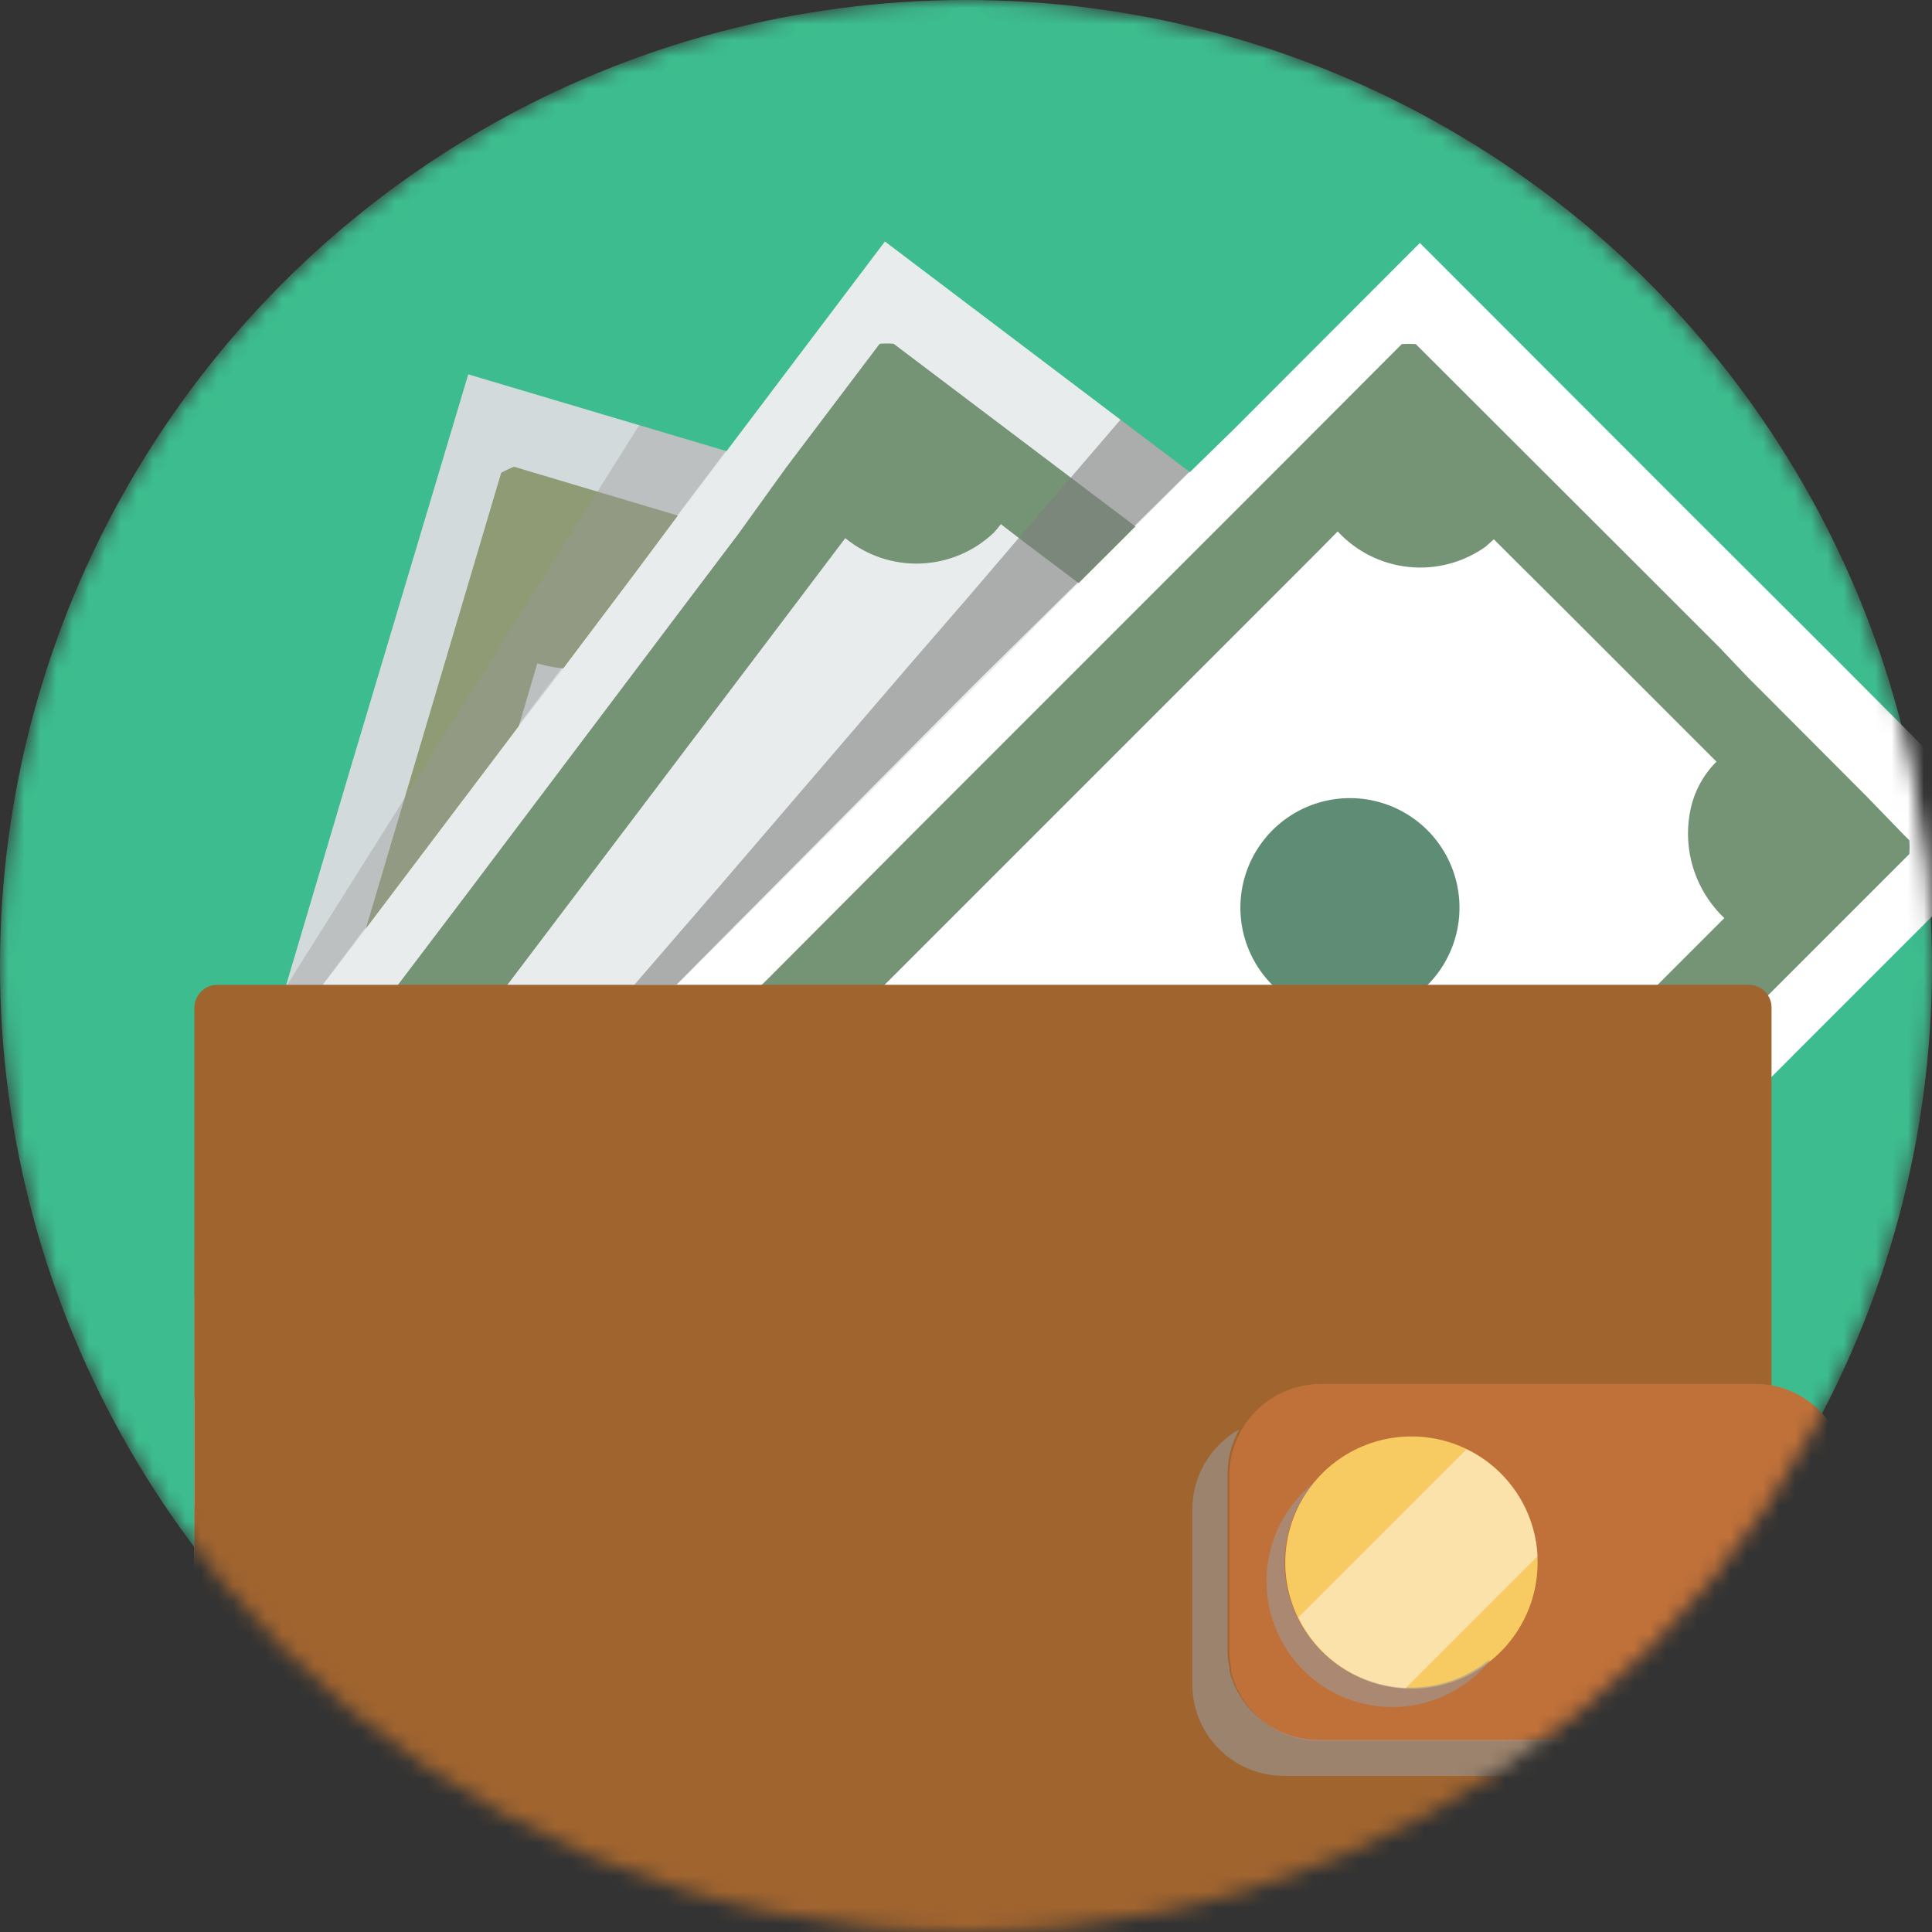 <svg width="120" height="120" viewBox="0 0 120 120" fill="none" xmlns="http://www.w3.org/2000/svg">
<rect x="0" y="0" width="120" height="120" fill="#333333" stroke="none"/>
<mask id="mask0" mask-type="alpha" maskUnits="userSpaceOnUse" x="0" y="0" width="120" height="120">
<circle cx="60" cy="60" r="60" fill="#4AB186"/>
</mask>
<g mask="url(#mask0)">
<circle cx="60" cy="60" r="60" fill="#3DBD8F"/>
<path d="M79.05 38.092L78.797 38.907L78.055 41.422L77.331 43.902L76.39 47.015L72.192 61.167L71.088 64.896V65.04L70.871 65.728L70.653 66.488V66.687L67.649 76.822L67.161 78.451L66.781 79.736L66.527 80.569L64.591 87.12L63.794 89.817L63.668 90.215L63.414 91.066L63.161 91.934L62.672 93.581L61.84 96.386L61.315 98.196L59.505 104.494L51.054 132.963H13.502C13.123 132.963 12.759 132.812 12.491 132.544C12.223 132.276 12.072 131.912 12.072 131.533V80.569L12.344 79.664L13.43 76.044L16.198 66.706L16.416 65.945V65.746L17.773 61.186L21.682 48.01L29.084 23.252L45.082 28.012L48.864 29.134L61.731 32.953L63.541 33.514L68.192 34.889L76.843 37.459L79.05 38.092Z" fill="#D3DADB"/>
<path d="M25.031 128.494C23.753 128.088 22.623 127.314 21.783 126.269C20.943 125.224 20.431 123.954 20.311 122.618C20.19 121.283 20.467 119.942 21.106 118.763C21.745 117.584 22.718 116.621 23.903 115.993C25.088 115.366 26.432 115.102 27.766 115.236C29.1 115.37 30.365 115.895 31.402 116.745C32.439 117.595 33.202 118.732 33.594 120.014C33.987 121.296 33.992 122.666 33.609 123.951C33.344 124.813 32.913 125.614 32.338 126.309C31.764 127.004 31.058 127.579 30.261 128.001C29.465 128.422 28.593 128.683 27.695 128.768C26.798 128.852 25.892 128.759 25.031 128.494Z" fill="#5F8C74"/>
<path d="M42.965 68.1C41.688 67.695 40.557 66.923 39.717 65.879C38.877 64.835 38.363 63.566 38.241 62.231C38.119 60.896 38.394 59.555 39.031 58.376C39.669 57.197 40.64 56.232 41.823 55.603C43.007 54.974 44.349 54.708 45.683 54.839C47.017 54.971 48.282 55.493 49.321 56.34C50.359 57.188 51.124 58.323 51.519 59.604C51.915 60.885 51.923 62.253 51.544 63.539C51.009 65.28 49.806 66.738 48.197 67.593C46.589 68.448 44.708 68.63 42.965 68.1Z" fill="#5F8C74"/>
<path d="M73.567 41.368L64.428 38.654L51.38 34.781L45.842 33.134L42.06 32.012L31.925 28.989C31.651 29.098 31.385 29.225 31.129 29.369L22.768 57.53L21.682 61.15L19.764 67.575L15.402 82.324L12.072 93.491V112.476L12.669 110.485L15.71 100.223L24.759 70.036L27.401 61.113L29.21 55.286L32.197 45.187L33.373 41.206C33.899 41.358 34.438 41.462 34.983 41.513C36.511 41.698 38.056 41.351 39.358 40.53C40.66 39.709 41.64 38.465 42.132 37.007L42.856 37.224L48.394 38.871L60.627 42.49H60.881C60.57 43.592 60.562 44.757 60.858 45.862C61.154 46.968 61.744 47.972 62.564 48.77C63.419 49.663 64.482 50.328 65.658 50.707L65.912 50.797L62.871 61.041L62.22 63.213L61.749 64.86L61.514 65.602L61.243 66.561L59.198 73.438L58.727 74.995L55.452 85.673L54.891 87.482L54.402 89.111L51.959 97.382L51.09 100.296L48.086 110.395L41.444 132.836H47.054L48.412 128.276L48.683 127.316L56.356 101.527L56.755 100.133L57.352 98.142L58.329 94.848V94.758L58.709 93.545L59.234 91.736L59.722 90.088L60.32 88.08L63.65 76.841L64.138 75.248L64.699 73.438L66.726 66.579L66.962 65.765V65.547L67.432 63.955L68.246 61.186L73.929 42.092C73.828 41.842 73.707 41.6 73.567 41.368Z" fill="#8F9B75"/>
<path d="M50.566 90.306C50.509 89.619 50.406 88.935 50.258 88.261C50.264 88.165 50.264 88.068 50.258 87.972C50.165 87.554 50.044 87.143 49.896 86.741C49.611 85.88 49.241 85.05 48.792 84.262C47.711 82.354 46.214 80.715 44.413 79.466C44.046 79.204 43.666 78.962 43.273 78.742C42.318 78.203 41.304 77.777 40.25 77.475C39.656 77.3 39.052 77.161 38.441 77.059H38.169C37.57 76.969 36.965 76.915 36.359 76.896H36.323C34.972 76.878 33.625 77.055 32.324 77.421C31.926 77.529 31.546 77.638 31.147 77.782C30.527 78.027 29.922 78.311 29.338 78.633C26.767 79.971 24.657 82.049 23.281 84.6C21.904 87.15 21.325 90.054 21.617 92.937C21.91 95.82 23.061 98.549 24.921 100.771C26.781 102.993 29.265 104.606 32.052 105.4C33.881 105.956 35.801 106.145 37.703 105.955C39.605 105.764 41.45 105.2 43.133 104.293C44.815 103.386 46.302 102.155 47.506 100.671C48.71 99.186 49.609 97.479 50.15 95.645C50.489 94.54 50.689 93.397 50.747 92.243C50.602 91.501 50.602 90.904 50.566 90.306ZM40.232 97.654C39.424 97.854 38.579 97.854 37.771 97.654L38.242 95.7L38.513 94.541C39.308 94.703 40.134 94.561 40.829 94.143C41.242 93.854 41.532 93.422 41.644 92.931C41.747 92.614 41.776 92.278 41.729 91.949C41.682 91.619 41.56 91.305 41.372 91.03C41.147 90.711 40.812 90.485 40.431 90.397C40.02 90.338 39.6 90.371 39.203 90.493C38.806 90.615 38.441 90.823 38.133 91.103L35.274 93.383C34.5 94.038 33.634 94.575 32.704 94.976H32.541C31.752 95.229 30.904 95.229 30.116 94.976C29.432 94.795 28.813 94.423 28.333 93.904C27.852 93.385 27.529 92.74 27.401 92.044C27.401 91.845 27.401 91.646 27.311 91.447C27.249 90.984 27.249 90.516 27.311 90.053L25.664 89.564L26.37 87.23L27.98 87.7C28.236 87.105 28.578 86.55 28.994 86.053C29.482 85.508 30.107 85.102 30.803 84.877C31.452 84.641 32.153 84.585 32.83 84.714L32.342 87.918C31.721 87.795 31.077 87.905 30.532 88.225C30.152 88.516 29.89 88.933 29.79 89.401C29.695 89.647 29.661 89.911 29.689 90.172C29.717 90.434 29.808 90.684 29.953 90.904C30.219 91.257 30.594 91.511 31.021 91.628C31.467 91.717 31.927 91.711 32.37 91.608C32.814 91.504 33.23 91.308 33.59 91.03C34.101 90.695 34.58 90.313 35.02 89.89C35.726 89.275 36.197 88.859 36.45 88.678C36.792 88.421 37.148 88.186 37.518 87.972C37.903 87.72 38.316 87.514 38.748 87.356C39.038 87.249 39.334 87.158 39.635 87.085C40.084 87.008 40.543 87.008 40.992 87.085H41.3C41.71 87.194 42.1 87.365 42.458 87.592C43.02 87.969 43.48 88.478 43.797 89.076C43.941 89.365 44.057 89.668 44.141 89.981C44.252 90.516 44.295 91.063 44.268 91.609C44.268 91.863 44.268 92.152 44.141 92.46L45.77 92.931V93.202L45.155 95.283L43.472 94.777C43.199 95.377 42.818 95.923 42.35 96.387C41.771 96.993 41.039 97.43 40.232 97.654Z" fill="#5F8C74"/>
<path d="M96.497 46.418L87.684 58.074L85.349 61.168L79.269 69.204L78.255 70.561L71.758 79.158L70.745 80.497L63.705 89.818L63.415 90.198L62.366 91.573L61.569 92.641L61.352 92.912L60.049 94.722L59.506 95.446L57.407 98.215L55.507 100.749L48.141 110.468L35.093 127.751L34.641 128.349L31.184 132.909H13.557C13.369 132.909 13.184 132.872 13.01 132.8C12.836 132.729 12.679 132.623 12.546 132.49C12.413 132.358 12.308 132.2 12.236 132.027C12.164 131.853 12.127 131.667 12.127 131.479V71.665L12.978 70.561L15.892 66.706L16.453 65.946L16.598 65.747L19.493 61.947L20.054 61.186L22.805 57.567L32.089 45.278L34.876 41.658L39.4 35.65L42.097 32.03L45.119 28.031L54.964 15L73.912 29.334L83.721 36.736L89.602 41.188L95.23 45.441L96.497 46.418Z" fill="#E9ECED"/>
<path d="M52.195 61.838C51.14 61.011 50.353 59.89 49.933 58.617C49.513 57.343 49.479 55.974 49.834 54.681C50.189 53.389 50.918 52.23 51.93 51.35C52.942 50.47 54.191 49.909 55.52 49.736C56.85 49.564 58.2 49.788 59.403 50.38C60.606 50.973 61.606 51.908 62.28 53.067C62.953 54.227 63.269 55.559 63.188 56.897C63.106 58.236 62.631 59.52 61.823 60.589C61.273 61.304 60.588 61.904 59.806 62.353C59.025 62.803 58.162 63.094 57.268 63.21C56.373 63.326 55.465 63.265 54.595 63.029C53.724 62.794 52.909 62.389 52.195 61.838Z" fill="#5F8C74"/>
<path d="M90.235 47.559L89.71 47.161L87.176 45.243L79.756 39.669L78.743 38.908L76.825 37.461L70.454 32.646L55.506 21.353C55.217 21.326 54.926 21.326 54.637 21.353L48.81 29.063L45.842 33.189L42.711 37.334L29.066 55.432L24.65 61.26L21.212 65.82L20.759 66.418L19.764 67.721L13.43 76.118L12.072 77.928V86.886L15.402 82.507L24.686 70.218L31.419 61.296L48.249 39.053L51.38 34.909L52.502 33.425C53.817 34.504 55.482 35.065 57.182 35.002C58.882 34.938 60.5 34.255 61.731 33.081C61.885 32.913 62.03 32.738 62.166 32.556L63.577 33.642L67.016 36.23L76.517 43.469L77.331 44.084L77.766 44.41C77.069 45.321 76.654 46.416 76.571 47.559C76.485 48.792 76.716 50.026 77.242 51.145C77.768 52.263 78.571 53.228 79.575 53.948L73.965 61.35L71.142 65.096L71.052 65.223L70.527 65.911L70.093 66.49L69.803 66.87L64.718 73.602L63.487 75.213L62.455 76.589L55.452 85.674L54.275 87.23L53.262 88.588L50.584 92.207L48.774 94.56L40.684 105.256L31.636 117.165L23.836 127.481L23.474 127.969L23.112 128.44L21.049 131.173C19.768 130.118 18.153 129.555 16.494 129.585C14.836 129.615 13.242 130.235 12 131.335V131.571C12 131.758 12.037 131.944 12.109 132.118C12.181 132.291 12.286 132.449 12.419 132.582C12.552 132.714 12.709 132.82 12.883 132.892C13.056 132.963 13.242 133 13.43 133H26.424L30.043 128.15L30.17 127.987L30.55 127.499L33.663 123.372L50.982 100.46L52.629 98.288L58.04 91.103L59.071 89.764L60.32 88.099L66.672 79.701L67.486 78.634L67.812 78.181L68.5 77.276L75.142 68.481L75.666 67.811L76.173 67.141L76.535 66.653L77.259 65.694L80.698 61.133L85.041 55.414L90.379 48.337C90.347 48.075 90.299 47.816 90.235 47.559Z" fill="#759375"/>
<path d="M48.902 72.117C49.323 72.626 49.698 73.171 50.024 73.746C51.09 75.521 51.766 77.502 52.007 79.559C52.247 81.616 52.046 83.7 51.417 85.673C51.309 86.035 51.164 86.397 51.019 86.759C50.962 86.928 50.89 87.091 50.802 87.247C50.651 87.594 50.482 87.932 50.295 88.261C49.962 88.859 49.587 89.434 49.173 89.98C48.47 90.913 47.655 91.758 46.748 92.496C46.423 92.767 46.061 93.02 45.717 93.274C43.508 94.756 40.936 95.607 38.279 95.735C36.385 95.835 34.491 95.558 32.705 94.921C30.658 94.218 28.801 93.054 27.276 91.518C25.287 89.589 23.893 87.129 23.26 84.431C22.628 81.733 22.783 78.91 23.707 76.297C24.631 73.684 26.286 71.392 28.474 69.692C30.663 67.992 33.293 66.955 36.053 66.706H36.759C37.301 66.67 37.845 66.67 38.388 66.706C39.216 66.748 40.04 66.863 40.849 67.05C41.432 67.183 42.006 67.352 42.568 67.556C43.186 67.794 43.79 68.066 44.378 68.371L44.613 68.498C45.12 68.787 45.626 69.113 46.115 69.457L46.296 69.602L46.441 69.71C47.352 70.414 48.178 71.222 48.902 72.117Z" fill="#5F8C74"/>
<path d="M125 51.919L114.667 62.254L111.916 65.004L104.803 72.135L103.609 73.33L95.99 80.931L94.796 82.125L86.525 90.396L86.199 90.74L84.987 91.953L84.028 92.912L83.793 93.147L82.236 94.685L81.603 95.337L79.141 97.798L76.825 100.151L68.192 108.766L52.882 124.077L52.357 124.62L48.304 128.656L30.894 126.158C30.52 126.104 30.183 125.905 29.956 125.603C29.728 125.301 29.63 124.921 29.681 124.547L37.916 65.312L38.911 64.317L42.331 60.896L43.001 60.227L43.164 60.046L46.548 56.679L47.218 56.01L50.439 52.788L61.297 41.929L64.555 38.654L69.876 33.351L73.025 30.184L76.644 26.654L88.19 15.09L104.984 31.903L113.689 40.59L118.883 45.802L123.878 50.797L125 51.919Z" fill="white"/>
<path d="M78.944 61.095C78.014 60.13 77.391 58.911 77.152 57.592C76.913 56.274 77.068 54.914 77.598 53.683C78.129 52.453 79.011 51.406 80.134 50.675C81.257 49.944 82.57 49.56 83.91 49.573C85.25 49.585 86.557 49.993 87.666 50.745C88.775 51.497 89.637 52.56 90.145 53.8C90.652 55.041 90.782 56.403 90.519 57.717C90.255 59.031 89.609 60.237 88.662 61.186C87.361 62.461 85.606 63.168 83.784 63.151C81.962 63.134 80.221 62.395 78.944 61.095Z" fill="#5F8C74"/>
<path d="M118.593 52.192L118.141 51.739L115.951 49.477L109.436 42.944L108.549 42.057L106.83 40.247L101.184 34.601L87.936 21.371C87.647 21.353 87.357 21.353 87.068 21.371L80.245 28.212L76.626 31.832L73.006 35.451L56.99 51.468L51.76 56.717L47.724 60.77L47.199 61.277L46.041 62.435L38.603 69.874L37.029 71.466L35.798 80.335L39.671 76.444L50.529 65.585L58.438 57.676L78.164 37.949L81.783 34.329L83.086 33.008C84.241 34.258 85.812 35.043 87.505 35.216C89.198 35.389 90.896 34.939 92.28 33.949L92.787 33.497L94.035 34.745L97.094 37.786L105.527 46.22L106.233 46.925L106.613 47.306C105.8 48.118 105.24 49.149 105.002 50.274C104.746 51.484 104.804 52.741 105.172 53.923C105.539 55.104 106.204 56.172 107.101 57.024L100.532 63.594L97.22 66.888L97.112 66.996L96.478 67.63L95.972 68.136L95.646 68.462L89.656 74.435L88.226 75.864L87.013 77.095L78.815 85.293L77.44 86.669L76.246 87.863L73.097 91.013L71.106 92.913L61.659 102.432L51.108 112.984L41.951 122.141L41.535 122.557L41.1 122.974L38.657 125.489C37.529 124.255 35.995 123.467 34.334 123.268C32.674 123.068 30.997 123.471 29.609 124.403V124.639C29.557 125.013 29.655 125.392 29.883 125.694C30.11 125.996 30.447 126.196 30.821 126.249L43.706 128.059L47.996 123.77L48.14 123.607L48.575 123.191L52.194 119.571L72.517 99.102L74.436 97.184L80.679 90.94L81.874 89.746L83.358 88.261L90.796 80.823L91.737 79.864L92.135 79.484L92.949 78.688L100.731 70.905L101.346 70.29L101.926 69.693L102.36 69.277L103.21 68.426L107.246 64.39L112.332 59.304L118.593 53.043C118.612 52.759 118.612 52.475 118.593 52.192Z" fill="#759375"/>
<path d="M64.917 74.813C64.364 74.562 63.796 74.344 63.216 74.162H62.945C62.655 74.488 62.348 74.813 62.058 75.157L61.786 75.483L61.515 75.809L61.262 76.135L61.008 76.478L60.882 76.641H61.081L61.479 76.533C62.384 76.334 62.981 76.207 63.289 76.171C64.171 76.047 65.067 76.047 65.949 76.171C66.293 76.171 66.6 76.279 66.872 76.352C67.144 76.443 67.41 76.552 67.668 76.677C66.823 75.956 65.901 75.331 64.917 74.813ZM56.575 74.813C56.575 74.813 56.575 74.813 56.575 74.958C56.622 75.396 56.828 75.801 57.154 76.098C57.396 76.341 57.694 76.521 58.022 76.623L56.575 74.813ZM64.917 74.813C64.364 74.562 63.796 74.344 63.216 74.162H62.945C62.655 74.488 62.348 74.813 62.058 75.157L61.786 75.483L61.515 75.809L61.262 76.135L61.008 76.478L60.882 76.641H61.081L61.479 76.533C62.384 76.334 62.981 76.207 63.289 76.171C64.171 76.047 65.067 76.047 65.949 76.171C66.293 76.171 66.6 76.279 66.872 76.352C67.144 76.443 67.41 76.552 67.668 76.677C66.823 75.956 65.901 75.331 64.917 74.813ZM56.575 74.813C56.575 74.813 56.575 74.813 56.575 74.958C56.622 75.396 56.828 75.801 57.154 76.098C57.396 76.341 57.694 76.521 58.022 76.623L56.575 74.813ZM64.917 74.813C64.364 74.562 63.796 74.344 63.216 74.162H62.945C62.655 74.488 62.348 74.813 62.058 75.157L61.786 75.483L61.515 75.809L61.262 76.135L61.008 76.478L60.882 76.641H61.081L61.479 76.533C62.384 76.334 62.981 76.207 63.289 76.171C64.171 76.047 65.067 76.047 65.949 76.171C66.293 76.171 66.6 76.279 66.872 76.352C67.144 76.443 67.41 76.552 67.668 76.677C66.823 75.956 65.901 75.331 64.917 74.813ZM56.575 74.813C56.575 74.813 56.575 74.813 56.575 74.958C56.622 75.396 56.828 75.801 57.154 76.098C57.396 76.341 57.694 76.521 58.022 76.623L56.575 74.813ZM75.16 72.551C74.91 71.927 74.614 71.322 74.274 70.741C73.681 69.759 72.976 68.848 72.174 68.027C72.137 67.98 72.094 67.937 72.048 67.9L71.885 67.737C71.454 67.327 71.001 66.94 70.528 66.579L70.31 66.416C69.775 66.026 69.213 65.675 68.627 65.366C68.102 65.082 67.558 64.834 66.999 64.624C66.23 64.326 65.437 64.096 64.628 63.936C64.084 63.827 63.534 63.755 62.981 63.719H62.293C59.361 63.585 56.457 64.346 53.966 65.9C51.476 67.454 49.517 69.729 48.349 72.422C47.181 75.115 46.859 78.1 47.427 80.98C47.994 83.861 49.423 86.501 51.525 88.55C52.585 89.611 53.807 90.496 55.145 91.174C57.166 92.219 59.402 92.777 61.677 92.805C63.951 92.834 66.201 92.331 68.247 91.337C68.639 91.147 69.02 90.936 69.387 90.704C70.394 90.108 71.319 89.384 72.138 88.55C72.62 88.063 73.073 87.55 73.496 87.011C73.731 86.704 73.948 86.378 74.147 86.07L74.328 85.672C74.533 85.334 74.714 84.99 74.871 84.641C75.782 82.77 76.28 80.726 76.33 78.646C76.38 76.566 75.981 74.499 75.16 72.587V72.551ZM67.795 86.016L66.564 84.767C66.308 84.969 66.028 85.139 65.732 85.274C65.553 85.377 65.366 85.462 65.171 85.528L64.809 85.654C64.038 85.862 63.227 85.862 62.456 85.654C61.858 85.517 61.293 85.265 60.791 84.912L60.284 84.532L62.42 82.143L62.637 82.288C63.208 82.719 63.914 82.931 64.628 82.885C65.129 82.827 65.592 82.589 65.931 82.216C66.159 81.996 66.338 81.732 66.457 81.438C66.575 81.145 66.63 80.83 66.618 80.514V80.406C66.549 80.024 66.359 79.675 66.076 79.41C65.829 79.195 65.542 79.031 65.231 78.928C64.921 78.825 64.592 78.786 64.266 78.813C64.079 78.796 63.892 78.796 63.705 78.813L60.321 79.41H60.085C59.038 79.624 57.964 79.679 56.9 79.573C56.076 79.439 55.315 79.046 54.729 78.451C54.207 77.974 53.837 77.355 53.663 76.67C53.489 75.985 53.52 75.264 53.751 74.596C53.773 74.497 53.804 74.4 53.842 74.307C54.034 73.769 54.315 73.267 54.674 72.823L53.462 71.61L54.059 70.995L55.181 69.891L56.375 71.067C56.885 70.669 57.452 70.351 58.059 70.126C58.708 69.871 59.413 69.79 60.103 69.891C60.581 69.962 61.041 70.122 61.461 70.361C61.651 70.459 61.827 70.581 61.986 70.723L61.407 71.483L60.013 73.293C59.549 72.901 58.954 72.701 58.348 72.732C57.868 72.792 57.428 73.031 57.117 73.402L57.009 73.51C56.716 73.812 56.548 74.212 56.538 74.632C56.538 74.632 56.538 74.632 56.538 74.777C56.586 75.215 56.792 75.621 57.117 75.917C57.36 76.16 57.658 76.34 57.986 76.442C58.208 76.522 58.439 76.57 58.674 76.587H58.891C59.15 76.615 59.41 76.615 59.669 76.587C60.053 76.561 60.434 76.506 60.809 76.424H61.008L61.407 76.316C62.311 76.117 62.908 75.99 63.216 75.954C64.099 75.83 64.994 75.83 65.876 75.954C66.22 75.954 66.528 76.062 66.799 76.135C67.072 76.226 67.338 76.335 67.596 76.46C67.84 76.577 68.066 76.729 68.265 76.913C68.395 77.043 68.516 77.182 68.627 77.329C69.216 78.039 69.525 78.941 69.496 79.863C69.523 80.103 69.523 80.346 69.496 80.587C69.379 81.156 69.165 81.701 68.863 82.197L68.772 82.324C68.627 82.541 68.464 82.776 68.265 83.03L69.478 84.206L67.795 86.016ZM56.575 74.813C56.575 74.813 56.575 74.813 56.575 74.958C56.622 75.396 56.828 75.801 57.154 76.098C57.396 76.341 57.694 76.521 58.022 76.623L56.575 74.813ZM64.917 74.813C64.364 74.562 63.796 74.344 63.216 74.162H62.945C62.655 74.488 62.348 74.813 62.058 75.157L61.786 75.483L61.515 75.809L61.262 76.135L61.008 76.478L60.882 76.641H61.081L61.479 76.533C62.384 76.334 62.981 76.207 63.289 76.171C64.171 76.047 65.067 76.047 65.949 76.171C66.293 76.171 66.6 76.279 66.872 76.352C67.144 76.443 67.41 76.552 67.668 76.677C66.823 75.956 65.901 75.331 64.917 74.813ZM56.575 74.813C56.575 74.813 56.575 74.813 56.575 74.958C56.622 75.396 56.828 75.801 57.154 76.098C57.396 76.341 57.694 76.521 58.022 76.623L56.575 74.813ZM64.917 74.813C64.364 74.562 63.796 74.344 63.216 74.162H62.945C62.655 74.488 62.348 74.813 62.058 75.157L61.786 75.483L61.515 75.809L61.262 76.135L61.008 76.478L60.882 76.641H61.081L61.479 76.533C62.384 76.334 62.981 76.207 63.289 76.171C64.171 76.047 65.067 76.047 65.949 76.171C66.293 76.171 66.6 76.279 66.872 76.352C67.144 76.443 67.41 76.552 67.668 76.677C66.823 75.956 65.901 75.331 64.917 74.813ZM56.575 74.813C56.575 74.813 56.575 74.813 56.575 74.958C56.622 75.396 56.828 75.801 57.154 76.098C57.396 76.341 57.694 76.521 58.022 76.623L56.575 74.813ZM64.917 74.813C64.364 74.562 63.796 74.344 63.216 74.162H62.945C62.655 74.488 62.348 74.813 62.058 75.157L61.786 75.483L61.515 75.809L61.262 76.135L61.008 76.478L60.882 76.641H61.081L61.479 76.533C62.384 76.334 62.981 76.207 63.289 76.171C64.171 76.047 65.067 76.047 65.949 76.171C66.293 76.171 66.6 76.279 66.872 76.352C67.144 76.443 67.41 76.552 67.668 76.677C66.823 75.956 65.901 75.331 64.917 74.813ZM56.575 74.813C56.575 74.813 56.575 74.813 56.575 74.958C56.622 75.396 56.828 75.801 57.154 76.098C57.396 76.341 57.694 76.521 58.022 76.623L56.575 74.813ZM64.917 74.813C64.364 74.562 63.796 74.344 63.216 74.162H62.945C62.655 74.488 62.348 74.813 62.058 75.157L61.786 75.483L61.515 75.809L61.262 76.135L61.008 76.478L60.882 76.641H61.081L61.479 76.533C62.384 76.334 62.981 76.207 63.289 76.171C64.171 76.047 65.067 76.047 65.949 76.171C66.293 76.171 66.6 76.279 66.872 76.352C67.144 76.443 67.41 76.552 67.668 76.677C66.823 75.956 65.901 75.331 64.917 74.813Z" fill="#5F8C74"/>
<g style="mix-blend-mode:multiply" opacity="0.4">
<path d="M45.083 28.012L42.061 32.012L39.383 35.559L34.84 41.568L32.053 45.242L22.769 57.53L20.018 61.186H17.829L25.14 49.567L37.102 30.546L39.708 26.401L45.083 28.012Z" fill="#999999"/>
</g>
<g style="mix-blend-mode:multiply" opacity="0.58">
<path d="M73.876 29.296L70.51 32.626L68.229 34.889L67.017 36.101L64.429 38.653L60.484 42.544L42.006 61.167H39.4L44.938 54.76L56.448 41.349L59.941 37.314L63.271 33.423L63.578 33.495L63.361 33.332L66.528 29.64L69.605 26.057L73.876 29.296Z" fill="#7D7D7D"/>
</g>
<path d="M13.502 61.168H108.622C108.996 61.168 109.355 61.317 109.62 61.581C109.884 61.846 110.033 62.205 110.033 62.58V131.461C110.033 131.649 109.996 131.835 109.924 132.008C109.852 132.182 109.747 132.339 109.614 132.472C109.482 132.605 109.324 132.71 109.151 132.782C108.977 132.854 108.791 132.891 108.603 132.891H13.502C13.123 132.891 12.759 132.74 12.491 132.472C12.223 132.204 12.072 131.84 12.072 131.461V62.598C12.072 62.218 12.223 61.855 12.491 61.587C12.759 61.319 13.123 61.168 13.502 61.168Z" fill="#A0642F"/>
<path d="M114.685 91.591V102.45C114.693 103.781 114.231 105.072 113.38 106.095C112.529 107.118 111.344 107.808 110.034 108.043C109.695 108.116 109.349 108.153 109.003 108.151H81.983C80.713 108.148 79.48 107.721 78.48 106.938C77.48 106.154 76.77 105.059 76.464 103.826V103.59C76.39 103.233 76.353 102.869 76.355 102.505V91.646C76.355 90.138 76.954 88.693 78.019 87.627C79.085 86.562 80.531 85.963 82.038 85.963H109.057C109.403 85.964 109.748 85.995 110.088 86.053C111.375 86.307 112.534 86.996 113.371 88.005C114.208 89.014 114.673 90.281 114.685 91.591Z" fill="#C07139"/>
<g style="mix-blend-mode:multiply" opacity="0.58">
<path d="M111.77 107.39V107.499C111.249 107.777 110.687 107.972 110.106 108.078V109.308C109.153 109.963 108.022 110.31 106.866 110.304H79.756C79.008 110.306 78.268 110.161 77.576 109.876C76.885 109.592 76.256 109.174 75.726 108.646C75.197 108.118 74.777 107.491 74.49 106.8C74.203 106.109 74.056 105.369 74.056 104.621V93.762C74.055 92.748 74.325 91.753 74.837 90.878C75.349 90.003 76.085 89.281 76.969 88.785C76.496 89.638 76.247 90.597 76.245 91.572V102.431C76.242 102.815 76.284 103.198 76.372 103.571V103.807C76.692 105.026 77.408 106.105 78.406 106.875C79.405 107.644 80.631 108.061 81.892 108.06H108.893C109.245 108.057 109.596 108.027 109.943 107.969C110.581 107.886 111.2 107.69 111.77 107.39Z" fill="#999999"/>
</g>
<path d="M95.502 97.038C95.505 98.59 95.049 100.107 94.189 101.399C93.329 102.69 92.106 103.697 90.673 104.293C89.24 104.888 87.663 105.045 86.141 104.743C84.62 104.441 83.222 103.694 82.125 102.597C81.028 101.5 80.281 100.102 79.979 98.581C79.677 97.059 79.834 95.482 80.43 94.049C81.025 92.616 82.032 91.393 83.323 90.533C84.615 89.673 86.132 89.216 87.684 89.22C89.757 89.22 91.746 90.043 93.212 91.51C94.678 92.976 95.502 94.965 95.502 97.038Z" fill="#F7CA62"/>
<g style="mix-blend-mode:multiply" opacity="0.58">
<path d="M92.552 103.137C91.861 103.988 90.998 104.685 90.021 105.182C89.043 105.678 87.972 105.963 86.877 106.019C85.781 106.074 84.687 105.899 83.664 105.504C82.641 105.108 81.713 104.502 80.939 103.725C80.166 102.948 79.564 102.016 79.174 100.992C78.784 99.967 78.614 98.871 78.675 97.776C78.736 96.681 79.026 95.612 79.528 94.636C80.029 93.661 80.73 92.802 81.585 92.115C80.422 93.5 79.782 95.248 79.775 97.056C79.785 98.521 80.205 99.953 80.989 101.19C81.773 102.428 82.889 103.42 84.21 104.054C85.53 104.687 87.002 104.938 88.458 104.775C89.914 104.613 91.294 104.046 92.443 103.137H92.552Z" fill="#999999"/>
</g>
<path opacity="0.46" d="M95.502 96.659L87.304 104.857C85.902 104.788 84.544 104.343 83.373 103.57C82.201 102.796 81.259 101.722 80.644 100.459L91.087 90.017C92.352 90.624 93.43 91.561 94.208 92.731C94.985 93.9 95.432 95.257 95.502 96.659Z" fill="white"/>
</g>
</svg>
